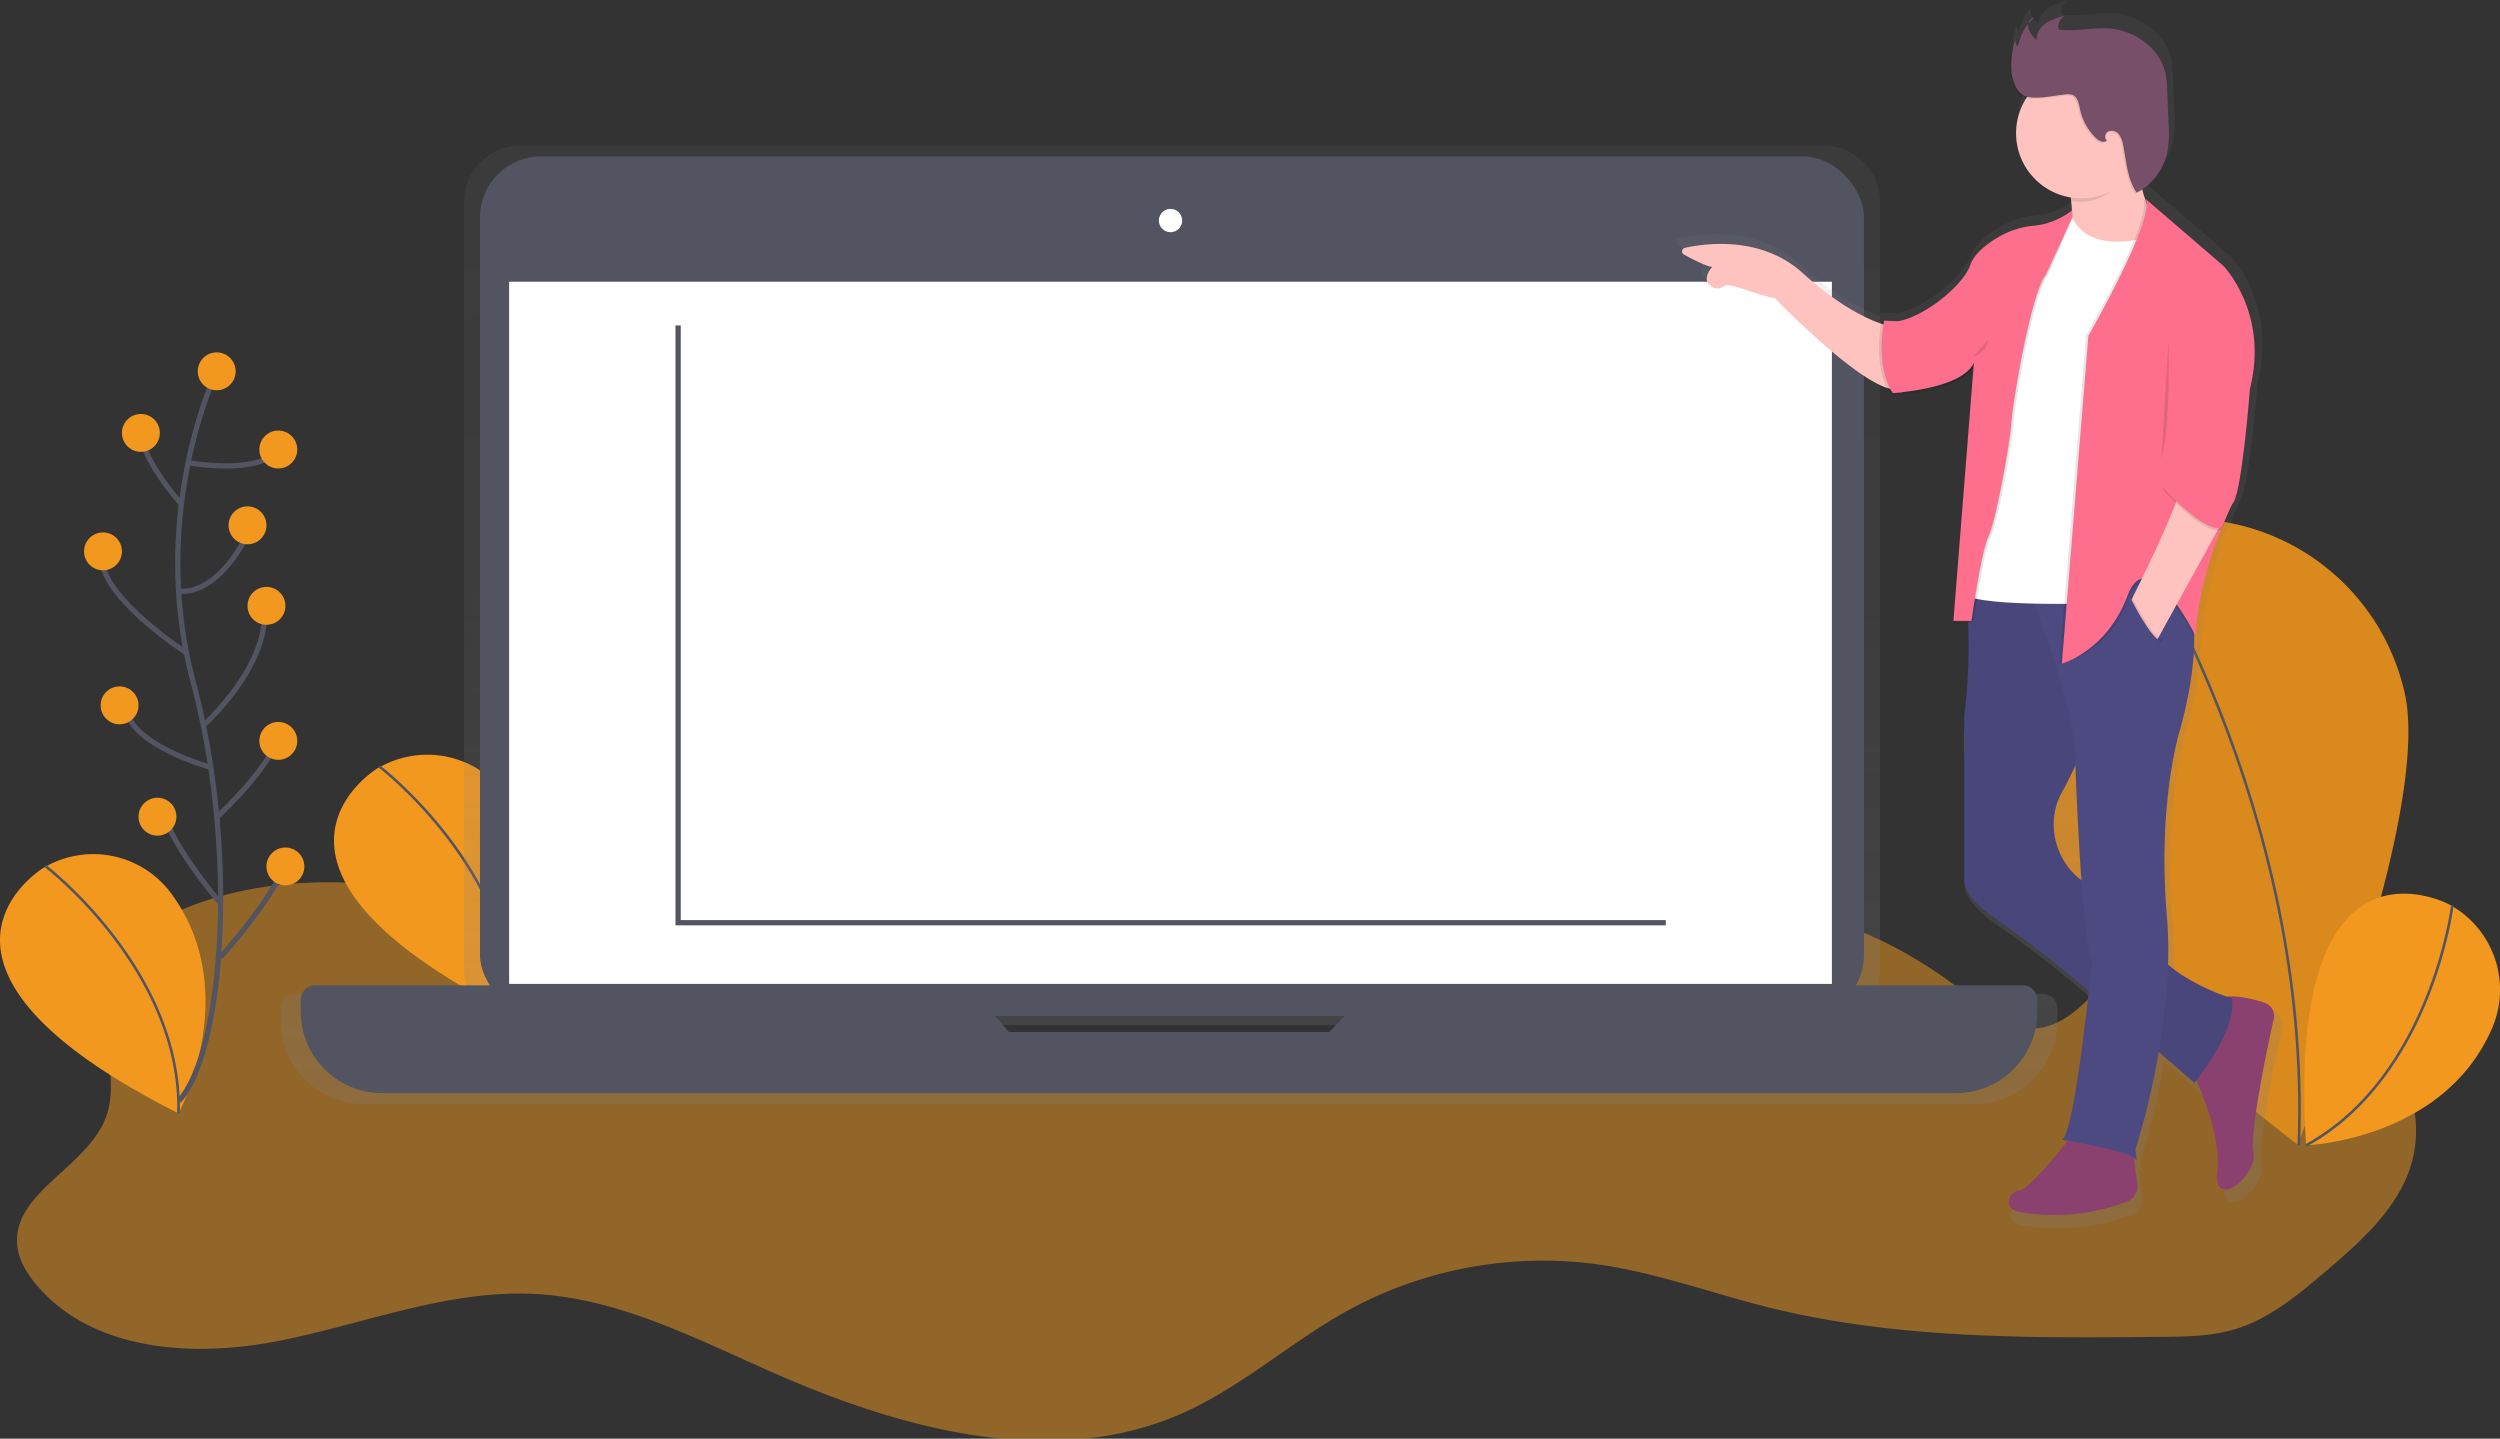 <svg id="el_0NbQvvZ5M" data-name="Layer 1" xmlns="http://www.w3.org/2000/svg" xmlns:xlink="http://www.w3.org/1999/xlink" viewBox="0 0 954 549"><rect x="0" y="0" width="954" height="549" fill="#333333" stroke="none"/><style>@-webkit-keyframes kf_el_eRJEg-M1Q35_an_cRbx88FS3t{0%{stroke-dasharray: 347.83;}100%{stroke-dasharray: 347.83;}}@keyframes kf_el_eRJEg-M1Q35_an_cRbx88FS3t{0%{stroke-dasharray: 347.83;}100%{stroke-dasharray: 347.83;}}@-webkit-keyframes kf_el_eRJEg-M1Q35_an_X4E6efjY0{0%{stroke-dashoffset: 347.83;}100%{stroke-dashoffset: 0;}}@keyframes kf_el_eRJEg-M1Q35_an_X4E6efjY0{0%{stroke-dashoffset: 347.83;}100%{stroke-dashoffset: 0;}}@-webkit-keyframes kf_el_u8LuNkoEQ6x_an_myJUVVR15{66.67%{opacity: 0;}100%{opacity: 1;}0%{opacity: 0;}}@keyframes kf_el_u8LuNkoEQ6x_an_myJUVVR15{66.67%{opacity: 0;}100%{opacity: 1;}0%{opacity: 0;}}@-webkit-keyframes kf_el_Ke9AipZWX5S_an_byUu6lIMs{50%{opacity: 0;}83.33%{opacity: 1;}0%{opacity: 0;}100%{opacity: 1;}}@keyframes kf_el_Ke9AipZWX5S_an_byUu6lIMs{50%{opacity: 0;}83.33%{opacity: 1;}0%{opacity: 0;}100%{opacity: 1;}}@-webkit-keyframes kf_el_v--qBGR1QCr_an_IK7PtfX4n{33.33%{opacity: 0;}66.67%{opacity: 1;}0%{opacity: 0;}100%{opacity: 1;}}@keyframes kf_el_v--qBGR1QCr_an_IK7PtfX4n{33.33%{opacity: 0;}66.67%{opacity: 1;}0%{opacity: 0;}100%{opacity: 1;}}@-webkit-keyframes kf_el_IKl0Md_MscA_an_Ub6OR2nRR{16.67%{opacity: 0;}50%{opacity: 1;}0%{opacity: 0;}100%{opacity: 1;}}@keyframes kf_el_IKl0Md_MscA_an_Ub6OR2nRR{16.67%{opacity: 0;}50%{opacity: 1;}0%{opacity: 0;}100%{opacity: 1;}}@-webkit-keyframes kf_el_FemWdPRahNv_an_8K6UTBoeV{0%{opacity: 0;}33.33%{opacity: 1;}100%{opacity: 1;}}@keyframes kf_el_FemWdPRahNv_an_8K6UTBoeV{0%{opacity: 0;}33.33%{opacity: 1;}100%{opacity: 1;}}@-webkit-keyframes kf_el_MzQfI3OqNOr_an_5FpyJCHhH{66.67%{-webkit-transform: translate(578.415px, 343.21px) scale(1, 0) translate(-578.415px, -343.21px);transform: translate(578.415px, 343.21px) scale(1, 0) translate(-578.415px, -343.21px);}100%{-webkit-transform: translate(578.415px, 343.21px) scale(1, 1) translate(-578.415px, -343.21px);transform: translate(578.415px, 343.21px) scale(1, 1) translate(-578.415px, -343.21px);}0%{-webkit-transform: translate(578.415px, 343.21px) scale(1, 0) translate(-578.415px, -343.21px);transform: translate(578.415px, 343.21px) scale(1, 0) translate(-578.415px, -343.21px);}}@keyframes kf_el_MzQfI3OqNOr_an_5FpyJCHhH{66.67%{-webkit-transform: translate(578.415px, 343.21px) scale(1, 0) translate(-578.415px, -343.21px);transform: translate(578.415px, 343.21px) scale(1, 0) translate(-578.415px, -343.21px);}100%{-webkit-transform: translate(578.415px, 343.21px) scale(1, 1) translate(-578.415px, -343.21px);transform: translate(578.415px, 343.21px) scale(1, 1) translate(-578.415px, -343.21px);}0%{-webkit-transform: translate(578.415px, 343.21px) scale(1, 0) translate(-578.415px, -343.21px);transform: translate(578.415px, 343.21px) scale(1, 0) translate(-578.415px, -343.21px);}}@-webkit-keyframes kf_el_gAG2hKglV8d_an_XGbfloQw7{50%{-webkit-transform: translate(511.705px, 343.22px) scale(1, 0) translate(-511.705px, -343.22px);transform: translate(511.705px, 343.22px) scale(1, 0) translate(-511.705px, -343.22px);}83.33%{-webkit-transform: translate(511.705px, 343.22px) scale(1, 1) translate(-511.705px, -343.22px);transform: translate(511.705px, 343.22px) scale(1, 1) translate(-511.705px, -343.22px);}0%{-webkit-transform: translate(511.705px, 343.22px) scale(1, 0) translate(-511.705px, -343.22px);transform: translate(511.705px, 343.22px) scale(1, 0) translate(-511.705px, -343.22px);}100%{-webkit-transform: translate(511.705px, 343.22px) scale(1, 1) translate(-511.705px, -343.22px);transform: translate(511.705px, 343.22px) scale(1, 1) translate(-511.705px, -343.22px);}}@keyframes kf_el_gAG2hKglV8d_an_XGbfloQw7{50%{-webkit-transform: translate(511.705px, 343.22px) scale(1, 0) translate(-511.705px, -343.22px);transform: translate(511.705px, 343.22px) scale(1, 0) translate(-511.705px, -343.22px);}83.33%{-webkit-transform: translate(511.705px, 343.22px) scale(1, 1) translate(-511.705px, -343.22px);transform: translate(511.705px, 343.22px) scale(1, 1) translate(-511.705px, -343.22px);}0%{-webkit-transform: translate(511.705px, 343.22px) scale(1, 0) translate(-511.705px, -343.22px);transform: translate(511.705px, 343.22px) scale(1, 0) translate(-511.705px, -343.22px);}100%{-webkit-transform: translate(511.705px, 343.22px) scale(1, 1) translate(-511.705px, -343.22px);transform: translate(511.705px, 343.22px) scale(1, 1) translate(-511.705px, -343.22px);}}@-webkit-keyframes kf_el_j9f-JJDhKqP_an_00A7qCvEa{33.33%{-webkit-transform: translate(444.995px, 343.21px) scale(1, 0) translate(-444.995px, -343.21px);transform: translate(444.995px, 343.21px) scale(1, 0) translate(-444.995px, -343.21px);}66.67%{-webkit-transform: translate(444.995px, 343.21px) scale(1, 1) translate(-444.995px, -343.21px);transform: translate(444.995px, 343.21px) scale(1, 1) translate(-444.995px, -343.21px);}0%{-webkit-transform: translate(444.995px, 343.21px) scale(1, 0) translate(-444.995px, -343.21px);transform: translate(444.995px, 343.21px) scale(1, 0) translate(-444.995px, -343.21px);}100%{-webkit-transform: translate(444.995px, 343.21px) scale(1, 1) translate(-444.995px, -343.21px);transform: translate(444.995px, 343.21px) scale(1, 1) translate(-444.995px, -343.21px);}}@keyframes kf_el_j9f-JJDhKqP_an_00A7qCvEa{33.33%{-webkit-transform: translate(444.995px, 343.21px) scale(1, 0) translate(-444.995px, -343.21px);transform: translate(444.995px, 343.21px) scale(1, 0) translate(-444.995px, -343.21px);}66.67%{-webkit-transform: translate(444.995px, 343.21px) scale(1, 1) translate(-444.995px, -343.21px);transform: translate(444.995px, 343.21px) scale(1, 1) translate(-444.995px, -343.21px);}0%{-webkit-transform: translate(444.995px, 343.21px) scale(1, 0) translate(-444.995px, -343.21px);transform: translate(444.995px, 343.21px) scale(1, 0) translate(-444.995px, -343.21px);}100%{-webkit-transform: translate(444.995px, 343.21px) scale(1, 1) translate(-444.995px, -343.21px);transform: translate(444.995px, 343.21px) scale(1, 1) translate(-444.995px, -343.21px);}}@-webkit-keyframes kf_el__3MWst4fam2_an_mq9tVsVFO{16.67%{-webkit-transform: translate(378.285px, 343.22px) scale(1, 0) translate(-378.285px, -343.22px);transform: translate(378.285px, 343.22px) scale(1, 0) translate(-378.285px, -343.22px);}50%{-webkit-transform: translate(378.285px, 343.22px) scale(1, 1) translate(-378.285px, -343.22px);transform: translate(378.285px, 343.22px) scale(1, 1) translate(-378.285px, -343.22px);}0%{-webkit-transform: translate(378.285px, 343.22px) scale(1, 0) translate(-378.285px, -343.22px);transform: translate(378.285px, 343.22px) scale(1, 0) translate(-378.285px, -343.22px);}100%{-webkit-transform: translate(378.285px, 343.22px) scale(1, 1) translate(-378.285px, -343.22px);transform: translate(378.285px, 343.22px) scale(1, 1) translate(-378.285px, -343.22px);}}@keyframes kf_el__3MWst4fam2_an_mq9tVsVFO{16.67%{-webkit-transform: translate(378.285px, 343.22px) scale(1, 0) translate(-378.285px, -343.22px);transform: translate(378.285px, 343.22px) scale(1, 0) translate(-378.285px, -343.22px);}50%{-webkit-transform: translate(378.285px, 343.22px) scale(1, 1) translate(-378.285px, -343.22px);transform: translate(378.285px, 343.22px) scale(1, 1) translate(-378.285px, -343.22px);}0%{-webkit-transform: translate(378.285px, 343.22px) scale(1, 0) translate(-378.285px, -343.22px);transform: translate(378.285px, 343.22px) scale(1, 0) translate(-378.285px, -343.22px);}100%{-webkit-transform: translate(378.285px, 343.22px) scale(1, 1) translate(-378.285px, -343.22px);transform: translate(378.285px, 343.22px) scale(1, 1) translate(-378.285px, -343.22px);}}@-webkit-keyframes kf_el_e3_Afa7IA45_an_iDiAu8ugJ{0%{-webkit-transform: translate(311.575px, 343.22px) scale(1, 0) translate(-311.575px, -343.22px);transform: translate(311.575px, 343.22px) scale(1, 0) translate(-311.575px, -343.22px);}33.33%{-webkit-transform: translate(311.575px, 343.22px) scale(1, 1) translate(-311.575px, -343.22px);transform: translate(311.575px, 343.22px) scale(1, 1) translate(-311.575px, -343.22px);}100%{-webkit-transform: translate(311.575px, 343.22px) scale(1, 1) translate(-311.575px, -343.22px);transform: translate(311.575px, 343.22px) scale(1, 1) translate(-311.575px, -343.22px);}}@keyframes kf_el_e3_Afa7IA45_an_iDiAu8ugJ{0%{-webkit-transform: translate(311.575px, 343.22px) scale(1, 0) translate(-311.575px, -343.22px);transform: translate(311.575px, 343.22px) scale(1, 0) translate(-311.575px, -343.22px);}33.33%{-webkit-transform: translate(311.575px, 343.22px) scale(1, 1) translate(-311.575px, -343.22px);transform: translate(311.575px, 343.22px) scale(1, 1) translate(-311.575px, -343.22px);}100%{-webkit-transform: translate(311.575px, 343.22px) scale(1, 1) translate(-311.575px, -343.22px);transform: translate(311.575px, 343.22px) scale(1, 1) translate(-311.575px, -343.22px);}}#el_0NbQvvZ5M *{-webkit-animation-duration: 1s;animation-duration: 1s;-webkit-animation-iteration-count: 1;animation-iteration-count: 1;-webkit-animation-timing-function: cubic-bezier(0, 0, 1, 1);animation-timing-function: cubic-bezier(0, 0, 1, 1);}#el_uKqLq8O6Cq{-webkit-transform: translate(-123px, -175.07px);transform: translate(-123px, -175.07px);fill: #f2981f;opacity: 0.5;}#el_4lfYunzK6c{-webkit-transform: translate(-123px, -175.07px);transform: translate(-123px, -175.07px);fill: #f2981f;}#el_dxm9TvcWwK{-webkit-transform: translate(-123px, -175.07px);transform: translate(-123px, -175.07px);fill: none;stroke: #535461;}#el_a8fX_FGU_E{-webkit-transform: translate(-123px, -175.07px);transform: translate(-123px, -175.07px);fill: #f2981f;}#el_ulNkYVXwNF{-webkit-transform: translate(-123px, -175.07px);transform: translate(-123px, -175.07px);opacity: 0.1;}#el_7jbGMmCEQc{-webkit-transform: translate(-123px, -175.07px);transform: translate(-123px, -175.07px);fill: none;stroke: #535461;}#el_8oG8wpNX5P{-webkit-transform: translate(-123px, -175.07px);transform: translate(-123px, -175.07px);fill: #f2981f;}#el_q9CT6nC1DR{-webkit-transform: translate(-123px, -175.07px);transform: translate(-123px, -175.07px);fill: none;stroke: #535461;}#el_8iAQbiBPJu{-webkit-transform: translate(-123px, -175.07px);transform: translate(-123px, -175.07px);fill: #f2981f;}#el_8uLQRLt0Az{-webkit-transform: translate(-123px, -175.07px);transform: translate(-123px, -175.07px);fill: none;stroke: #535461;}#el_tFkiDOVbU7{-webkit-transform: translate(-123px, -175.07px);transform: translate(-123px, -175.07px);fill: url(#6beaf3f8-3e45-4d0f-940e-4f825d2ab248);}#el_mn7vinAUqB{fill: #535461;}#el_VHYE8UMI2S{fill: #fff;}#el_lkCVm8B15U{fill: #fff;}#el_ZAtVWUoSwM{-webkit-transform: translate(-123px, -175.07px);transform: translate(-123px, -175.07px);fill: #535461;}#el_0hPtxFR8R1a{fill: none;stroke: #535461;stroke-width: 2;}#el_e3_Afa7IA45{fill: #f2981f;opacity: 0.5;}#el__3MWst4fam2{fill: #f2981f;opacity: 0.7;}#el_j9f-JJDhKqP{fill: #f2981f;opacity: 0.5;}#el_gAG2hKglV8d{fill: #f2981f;opacity: 0.8;}#el_MzQfI3OqNOr{fill: #f2981f;}#el_eRJEg-M1Q35{fill: none;stroke: #535461;stroke-width: 2;-webkit-animation-fill-mode: forwards, forwards;animation-fill-mode: forwards, forwards;stroke-dashoffset: 347.83;-webkit-animation-name: kf_el_eRJEg-M1Q35_an_X4E6efjY0, kf_el_eRJEg-M1Q35_an_cRbx88FS3t;animation-name: kf_el_eRJEg-M1Q35_an_X4E6efjY0, kf_el_eRJEg-M1Q35_an_cRbx88FS3t;-webkit-animation-timing-function: cubic-bezier(0, 0, 0.58, 1), cubic-bezier(0, 0, 0.58, 1);animation-timing-function: cubic-bezier(0, 0, 0.58, 1), cubic-bezier(0, 0, 0.58, 1);stroke-dasharray: 347.83;}#el_FemWdPRahNv{fill: #f2981f;-webkit-animation-fill-mode: forwards;animation-fill-mode: forwards;opacity: 0;-webkit-animation-name: kf_el_FemWdPRahNv_an_8K6UTBoeV;animation-name: kf_el_FemWdPRahNv_an_8K6UTBoeV;-webkit-animation-timing-function: cubic-bezier(0, 0, 0.58, 1);animation-timing-function: cubic-bezier(0, 0, 0.58, 1);}#el_v--qBGR1QCr{fill: #f2981f;-webkit-animation-fill-mode: forwards;animation-fill-mode: forwards;opacity: 0;-webkit-animation-name: kf_el_v--qBGR1QCr_an_IK7PtfX4n;animation-name: kf_el_v--qBGR1QCr_an_IK7PtfX4n;-webkit-animation-timing-function: cubic-bezier(0, 0, 0.58, 1);animation-timing-function: cubic-bezier(0, 0, 0.58, 1);}#el_Ke9AipZWX5S{fill: #f2981f;-webkit-animation-fill-mode: forwards;animation-fill-mode: forwards;opacity: 0;-webkit-animation-name: kf_el_Ke9AipZWX5S_an_byUu6lIMs;animation-name: kf_el_Ke9AipZWX5S_an_byUu6lIMs;-webkit-animation-timing-function: cubic-bezier(0, 0, 0.58, 1);animation-timing-function: cubic-bezier(0, 0, 0.58, 1);}#el_IKl0Md_MscA{fill: #f2981f;-webkit-animation-fill-mode: forwards;animation-fill-mode: forwards;opacity: 0;-webkit-animation-name: kf_el_IKl0Md_MscA_an_Ub6OR2nRR;animation-name: kf_el_IKl0Md_MscA_an_Ub6OR2nRR;-webkit-animation-timing-function: cubic-bezier(0, 0, 0.58, 1);animation-timing-function: cubic-bezier(0, 0, 0.58, 1);}#el_u8LuNkoEQ6x{fill: #f2981f;-webkit-animation-fill-mode: forwards;animation-fill-mode: forwards;opacity: 0;-webkit-animation-name: kf_el_u8LuNkoEQ6x_an_myJUVVR15;animation-name: kf_el_u8LuNkoEQ6x_an_myJUVVR15;-webkit-animation-timing-function: cubic-bezier(0, 0, 0.58, 1);animation-timing-function: cubic-bezier(0, 0, 0.58, 1);}#el_O-UT_ej8mS_{-webkit-transform: translate(-123px, -175.07px);transform: translate(-123px, -175.07px);fill: url(#618658e0-5682-4211-900b-639feb09c488);}#el_JsFzufIo9QB{-webkit-transform: translate(-123px, -175.07px);transform: translate(-123px, -175.07px);fill: #fec3be;}#el_Srw1bYz3oFu{-webkit-transform: translate(-123px, -175.07px);transform: translate(-123px, -175.07px);fill: #fec3be;}#el_YE1UuA7VyAk{-webkit-transform: translate(-123px, -175.07px);transform: translate(-123px, -175.07px);fill: #8b416f;}#el_hAJuo-BSx0A{-webkit-transform: translate(-123px, -175.07px);transform: translate(-123px, -175.07px);fill: #8b416f;}#el_4NId3TA3ysN{-webkit-transform: translate(-123px, -175.07px);transform: translate(-123px, -175.07px);fill: #4d4981;}#el_RFWmMVTYICC{-webkit-transform: translate(-123px, -175.07px);transform: translate(-123px, -175.07px);opacity: 0.05;}#el_maFeTH-Dt9V{-webkit-transform: translate(-123px, -175.07px);transform: translate(-123px, -175.07px);fill: #4d4981;}#el_QYZLKRorUtC{-webkit-transform: translate(-123px, -175.07px);transform: translate(-123px, -175.07px);fill: #fff;}#el_RfLgxgmC6Qj{-webkit-transform: translate(-123px, -175.07px);transform: translate(-123px, -175.07px);opacity: 0.1;}#el_XH3nLK_Xlow{-webkit-transform: translate(-123px, -175.07px);transform: translate(-123px, -175.07px);opacity: 0.1;}#el_RLUaJxK-__-{-webkit-transform: translate(-123px, -175.07px);transform: translate(-123px, -175.07px);fill: #fd6f8d;}#el_yrJ02Y8GyQo{-webkit-transform: translate(-123px, -175.07px);transform: translate(-123px, -175.07px);opacity: 0.1;}#el_6q0HDCLSuxV{fill: #fec3be;}#el_Mm2nAJSobe2{-webkit-transform: translate(-123px, -175.07px);transform: translate(-123px, -175.07px);opacity: 0.1;}#el_bWG3d9nVxvB{-webkit-transform: translate(-123px, -175.07px);transform: translate(-123px, -175.07px);fill: #784f69;}#el_HDgsMiBLzdx{-webkit-transform: translate(-123px, -175.07px);transform: translate(-123px, -175.07px);opacity: 0.1;}#el_HtuvDnMTlHv{-webkit-transform: translate(-123px, -175.07px);transform: translate(-123px, -175.07px);fill: #fd6f8d;}#el_sYhkm8PzX1K{-webkit-transform: translate(-123px, -175.07px);transform: translate(-123px, -175.07px);opacity: 0.1;}#el_0FqguPFMmlw{-webkit-transform: translate(-123px, -175.07px);transform: translate(-123px, -175.07px);fill: #fd6f8d;}#el_l4A2TLAnngt{-webkit-transform: translate(-123px, -175.07px);transform: translate(-123px, -175.07px);fill: #fec3be;}#el_YjgMaPfbsZE{-webkit-transform: translate(-123px, -175.07px);transform: translate(-123px, -175.07px);opacity: 0.1;}#el_iZiG-j_6Wbc{-webkit-transform: translate(-123px, -175.07px);transform: translate(-123px, -175.07px);fill: #fd6f8d;}#el_73-vRu5j6qT{-webkit-transform: translate(-123px, -175.07px);transform: translate(-123px, -175.07px);opacity: 0.1;}#el_KUrD5P1q5mO{-webkit-transform: translate(-123px, -175.07px);transform: translate(-123px, -175.07px);fill: #4d4981;}#el_r1mgo8x1adR{-webkit-transform: translate(-123px, -175.07px);transform: translate(-123px, -175.07px);opacity: 0.1;}#el_fx2kdLxlO7Z{-webkit-transform: translate(-123px, -175.07px);transform: translate(-123px, -175.07px);opacity: 0.1;}#el_S4ldkJ2Uc_Y{-webkit-transform: translate(-123px, -175.07px);transform: translate(-123px, -175.07px);fill: none;stroke: #535461;stroke-width: 2;}#el_TPSDMtx91-J{fill: #f2981f;}#el_CJnKxeW9k4z{-webkit-transform: translate(-123px, -175.07px);transform: translate(-123px, -175.07px);fill: none;stroke: #535461;stroke-width: 2;}#el_9ihXbRi1d9P{-webkit-transform: translate(-123px, -175.07px);transform: translate(-123px, -175.07px);fill: none;stroke: #535461;stroke-width: 2;}#el_u7NY-tnjs6B{-webkit-transform: translate(-123px, -175.07px);transform: translate(-123px, -175.07px);fill: none;stroke: #535461;stroke-width: 2;}#el_J-GSPkcleMR{-webkit-transform: translate(-123px, -175.07px);transform: translate(-123px, -175.07px);fill: none;stroke: #535461;stroke-width: 2;}#el_5cipkEcdmHL{-webkit-transform: translate(-123px, -175.07px);transform: translate(-123px, -175.07px);fill: none;stroke: #535461;stroke-width: 2;}#el_i7aoP0i3qUk{-webkit-transform: translate(-123px, -175.07px);transform: translate(-123px, -175.07px);fill: none;stroke: #535461;stroke-width: 2;}#el_UH-1DsbN78R{-webkit-transform: translate(-123px, -175.07px);transform: translate(-123px, -175.07px);fill: none;stroke: #535461;stroke-width: 2;}#el_VR-bUGu5kiQ{-webkit-transform: translate(-123px, -175.07px);transform: translate(-123px, -175.07px);fill: none;stroke: #535461;stroke-width: 2;}#el_uGEzPd6HIHm{-webkit-transform: translate(-123px, -175.07px);transform: translate(-123px, -175.07px);fill: none;stroke: #535461;stroke-width: 2;}#el_8Sm5ybz6L_x{fill: #f2981f;}#el_qvyq_QOF850{fill: #f2981f;}#el_1ZWJLitcuBk{fill: #f2981f;}#el_K4HYbUpz_Cc{fill: #f2981f;}#el_tmB50hpghJd{fill: #f2981f;}#el_krJhryqM9Wz{fill: #f2981f;}#el_STLBjFma6c5{fill: #f2981f;}#el_hqrQCPfZBXl{fill: #f2981f;}#el_2FdoEW2x_4d{fill: #f2981f;}#el_e3_Afa7IA45_an_iDiAu8ugJ{-webkit-animation-fill-mode: forwards;animation-fill-mode: forwards;-webkit-transform: translate(311.575px, 343.22px) scale(1, 0) translate(-311.575px, -343.22px);transform: translate(311.575px, 343.22px) scale(1, 0) translate(-311.575px, -343.22px);-webkit-animation-name: kf_el_e3_Afa7IA45_an_iDiAu8ugJ;animation-name: kf_el_e3_Afa7IA45_an_iDiAu8ugJ;-webkit-animation-timing-function: cubic-bezier(0, 0, 0.58, 1);animation-timing-function: cubic-bezier(0, 0, 0.58, 1);}#el__3MWst4fam2_an_mq9tVsVFO{-webkit-animation-fill-mode: forwards;animation-fill-mode: forwards;-webkit-transform: translate(378.285px, 343.22px) scale(1, 0) translate(-378.285px, -343.22px);transform: translate(378.285px, 343.22px) scale(1, 0) translate(-378.285px, -343.22px);-webkit-animation-name: kf_el__3MWst4fam2_an_mq9tVsVFO;animation-name: kf_el__3MWst4fam2_an_mq9tVsVFO;-webkit-animation-timing-function: cubic-bezier(0, 0, 0.58, 1);animation-timing-function: cubic-bezier(0, 0, 0.58, 1);}#el_j9f-JJDhKqP_an_00A7qCvEa{-webkit-animation-fill-mode: forwards;animation-fill-mode: forwards;-webkit-transform: translate(444.995px, 343.21px) scale(1, 0) translate(-444.995px, -343.21px);transform: translate(444.995px, 343.21px) scale(1, 0) translate(-444.995px, -343.21px);-webkit-animation-name: kf_el_j9f-JJDhKqP_an_00A7qCvEa;animation-name: kf_el_j9f-JJDhKqP_an_00A7qCvEa;-webkit-animation-timing-function: cubic-bezier(0, 0, 0.58, 1);animation-timing-function: cubic-bezier(0, 0, 0.58, 1);}#el_gAG2hKglV8d_an_XGbfloQw7{-webkit-animation-fill-mode: forwards;animation-fill-mode: forwards;-webkit-transform: translate(511.705px, 343.22px) scale(1, 0) translate(-511.705px, -343.22px);transform: translate(511.705px, 343.22px) scale(1, 0) translate(-511.705px, -343.22px);-webkit-animation-name: kf_el_gAG2hKglV8d_an_XGbfloQw7;animation-name: kf_el_gAG2hKglV8d_an_XGbfloQw7;-webkit-animation-timing-function: cubic-bezier(0, 0, 0.58, 1);animation-timing-function: cubic-bezier(0, 0, 0.58, 1);}#el_MzQfI3OqNOr_an_5FpyJCHhH{-webkit-animation-fill-mode: forwards;animation-fill-mode: forwards;-webkit-transform: translate(578.415px, 343.21px) scale(1, 0) translate(-578.415px, -343.21px);transform: translate(578.415px, 343.21px) scale(1, 0) translate(-578.415px, -343.21px);-webkit-animation-name: kf_el_MzQfI3OqNOr_an_5FpyJCHhH;animation-name: kf_el_MzQfI3OqNOr_an_5FpyJCHhH;-webkit-animation-timing-function: cubic-bezier(0, 0, 0.58, 1);animation-timing-function: cubic-bezier(0, 0, 0.58, 1);}</style><defs><linearGradient id="6beaf3f8-3e45-4d0f-940e-4f825d2ab248" x1="569.11" y1="596.37" x2="569.11" y2="230.62" gradientUnits="userSpaceOnUse"><stop offset="0" stop-color="gray" stop-opacity="0.25"/><stop offset="0.54" stop-color="gray" stop-opacity="0.12"/><stop offset="1" stop-color="gray" stop-opacity="0.1"/></linearGradient><linearGradient id="618658e0-5682-4211-900b-639feb09c488" x1="878.33" y1="643.77" x2="878.33" y2="175.07" xlink:href="#6beaf3f8-3e45-4d0f-940e-4f825d2ab248"/></defs><title>finance</title><path d="M359.74,535.18c-57.68-19.93-123.63-36.8-177.52-8.16-6.83,3.63-13.56,8.2-17.24,15-9.72,17.89,5.73,41.09-1.8,60s-35.87,28.43-33.55,48.63c.61,5.28,3.47,10.06,6.84,14.18,21.11,25.79,59.81,28.4,92.52,22s64.7-19.67,98-18c32,1.65,61.44,17,90.76,29.92,49.43,21.84,107.16,37.51,156.55,15.56,22.63-10.06,41.34-27.19,63-39.15A155.06,155.06,0,0,1,733,657.6c22,3.1,43,10.9,64.53,16.28,48.9,12.21,99.94,11.81,150.33,11.33,9.38-.09,18.91-.2,27.9-2.88,13.31-4,24.29-13.21,34.86-22.22,13.89-11.83,28.52-24.83,33-42.52,5.29-21-5.66-43.32-21.9-57.59s-37-22.07-57.26-29.59c-5-1.84-10.34-3.71-15.46-2.32-3.36.92-6.19,3.16-8.7,5.57-14.38,13.84-26.53,37.25-46.14,33.49-7-1.34-12.73-6.21-18.27-10.71-29.58-24-69.37-42.53-105.07-29.27-26.11,9.7-44.54,34.61-71,43.4-18.82,6.26-39.27,3.55-59.07,4.77-28.8,1.76-56.83,11.94-85.67,11.32-73.54-1.58-134.81-71.9-208.05-65.2-5.74.52-12,1.84-15.52,6.38" id="el_uKqLq8O6Cq"/><path d="M267,468.29S205.89,505.18,318.58,562c0,0,24.83-46.1-2.62-83.69a37,37,0,0,0-48-10.52Z" id="el_4lfYunzK6c"/><path d="M267.73,467.52s52.32,40,50.86,94.45" stroke-miterlimit="10" id="el_dxm9TvcWwK"/><path d="M1040.15,437.56c12.38,45.27-40.43,174.24-40.43,174.24S888.6,527.67,876.21,482.4a85,85,0,1,1,163.93-44.85Z" id="el_a8fX_FGU_E"/><path d="M1040.15,437.56c12.38,45.27-40.43,174.24-40.43,174.24S888.6,527.67,876.21,482.4a85,85,0,1,1,163.93-44.85Z" id="el_ulNkYVXwNF"/><path d="M936.21,378.27s69.17,104.42,64,233.78" stroke-miterlimit="10" id="el_7jbGMmCEQc"/><path d="M1057.8,520.3s-62.72-34.12-54.78,91.83c0,0,52.32-1.87,70.89-44.55a37,37,0,0,0-15.19-46.75Z" id="el_8oG8wpNX5P"/><path d="M1058.83,520.52s-8.1,65.38-55.81,91.61" stroke-miterlimit="10" id="el_q9CT6nC1DR"/><path d="M139.56,506.26s-61.14,36.88,51.56,93.67c0,0,24.83-46.1-2.62-83.69a37,37,0,0,0-48-10.52Z" id="el_8iAQbiBPJu"/><path d="M140.26,505.49s52.32,40,50.86,94.45" stroke-miterlimit="10" id="el_8uLQRLt0Az"/><path d="M902.43,554.27H838.18a21.42,21.42,0,0,0,2.24-9.57V252.14a21.51,21.51,0,0,0-21.51-21.51H321.58a21.51,21.51,0,0,0-21.51,21.51V544.71a21.42,21.42,0,0,0,2.24,9.57H235.79A5.69,5.69,0,0,0,230.1,560v4.59a31.82,31.82,0,0,0,31.82,31.82H876.3a31.82,31.82,0,0,0,31.82-31.82V560A5.69,5.69,0,0,0,902.43,554.27Zm-395.89,18.2L501,566.22H637.78l-6.1,6.26Z" id="el_tFkiDOVbU7"/><rect x="183.16" y="59.7" width="528.12" height="327.99" rx="23.26" ry="23.26" id="el_mn7vinAUqB"/><rect x="194.28" y="107.51" width="504.77" height="267.95" id="el_VHYE8UMI2S"/><circle cx="446.67" cy="84.16" r="4.45" id="el_lkCVm8B15U"/><path d="M647.6,551.08l-17.34,17.79H508l-15.67-17.79H243.34a5.56,5.56,0,0,0-5.56,5.56v4.48a31.1,31.1,0,0,0,31.1,31.1H869.34a31.1,31.1,0,0,0,31.1-31.1v-4.48a5.56,5.56,0,0,0-5.56-5.56Z" id="el_ZAtVWUoSwM"/><polyline points="258.77 124.19 258.77 352.11 635.67 352.11" stroke-miterlimit="10" id="el_0hPtxFR8R1a"/><g id="el_e3_Afa7IA45_an_iDiAu8ugJ" data-animator-group="true" data-animator-type="2"><rect x="292.12" y="283.18" width="38.91" height="60.04" id="el_e3_Afa7IA45"/></g><g id="el__3MWst4fam2_an_mq9tVsVFO" data-animator-group="true" data-animator-type="2"><rect x="358.83" y="229.81" width="38.91" height="113.41" id="el__3MWst4fam2"/></g><g id="el_j9f-JJDhKqP_an_00A7qCvEa" data-animator-group="true" data-animator-type="2"><rect x="425.54" y="262.05" width="38.91" height="81.16" id="el_j9f-JJDhKqP"/></g><g id="el_gAG2hKglV8d_an_XGbfloQw7" data-animator-group="true" data-animator-type="2"><rect x="492.25" y="212.02" width="38.91" height="131.2" id="el_gAG2hKglV8d"/></g><g id="el_MzQfI3OqNOr_an_5FpyJCHhH" data-animator-group="true" data-animator-type="2"><rect x="558.96" y="165.32" width="38.91" height="177.89" id="el_MzQfI3OqNOr"/></g><polyline points="311.02 246.49 378.84 185.34 445.55 243.15 511.15 173.11 577.86 145.31" stroke-miterlimit="10" id="el_eRJEg-M1Q35"/><circle cx="311.02" cy="246.49" r="7.78" id="el_FemWdPRahNv"/><circle cx="444.44" cy="242.04" r="7.78" id="el_v--qBGR1QCr"/><circle cx="512.26" cy="173.11" r="7.78" id="el_Ke9AipZWX5S"/><circle cx="378.84" cy="184.22" r="7.78" id="el_IKl0Md_MscA"/><circle cx="577.86" cy="145.31" r="7.78" id="el_u8LuNkoEQ6x"/><path d="M990.31,560.82c-4.1-1.35-10.18-2.91-15-2.36-4.59-1.67-15.38-6-22.75-12.52a164.07,164.07,0,0,0-.49-19.22c-3.77-42.87,4.71-71.13,4.71-71.13s6.66-21.56,5.93-39.45c.43.81.67,1.29.67,1.29.58-15.43,5.84-31.4,9.78-41.35a3.32,3.32,0,0,0,.44-.16L978,365.48a9.06,9.06,0,0,0,.83-1.93l.71-1.65-.21-.09c.07-.27.14-.56.21-.85h0c2.81-11.89,5-40.09,5-40.09,7.54-29.68-10.36-48-10.36-48l-30.38-26.14a3.85,3.85,0,0,1,.3,1.07l-.25-.22c-.43-1.23-.9-2.7-1.36-4.38a23.1,23.1,0,0,0,3-2.57,23.33,23.33,0,0,0,6.81-12.15,46.07,46.07,0,0,0,.45-11l-.5-12.61a40,40,0,0,0-.75-7.35c-2.29-10-12.54-17-22.83-17.46a83.45,83.45,0,0,0-9.8.52,65.93,65.93,0,0,1-8,.17,1.44,1.44,0,0,1-.86-.23,1.26,1.26,0,0,1-.37-.87,4.34,4.34,0,0,1,1.06-3.25,4,4,0,0,1,1.38-.79l-.73.17a4,4,0,0,1,1.2-.65,23.29,23.29,0,0,0-7.58,2.75,9.79,9.79,0,0,0-1.77,1.49,7.73,7.73,0,0,0-2.56,4.76,8.86,8.86,0,0,1-2.7-4,4,4,0,0,1,0-1.94q-.27.33-.52.68c0-.07,0-.14,0-.21a20.22,20.22,0,0,0-4,8.14,3.17,3.17,0,0,1-.72-2.34c-.15.47-.29.94-.42,1.41a3.26,3.26,0,0,1,0-.94,32.21,32.21,0,0,0-1.57,11.18c0,3.78,1.68,9.67,5.73,11,.21.07.42.12.64.17a25.43,25.43,0,0,0,17.15,38.84q.1.69.19,1.45l.16,0c.11,1,.2,2.1.26,3.22a21.67,21.67,0,0,1-3.34,2.68,27.54,27.54,0,0,1-11.12,3.68,33.1,33.1,0,0,0-13.37,4c-4.85,2.71-10.2,6.66-11.88,11.46-2.8,8-18.22,20.45-28.56,22l-3.68-.21-.27-.08v.07l-.9-.05-.05,0h-.24v.05l-.93-.05s-.09.43-.22,1.19c-5.2-1.79-16.25-6.75-30.63-19.8-16-14.53-37.65-11.67-46-9.84a1.43,1.43,0,0,0-.38,2.65c3.37,1.85,8.59,4.54,11,4.84,0,0-5,5.23.32,8a3.86,3.86,0,0,0,4-.39c2.58-1.89,9.75,2.39,20.14,4.62,0,0,29.32,30.34,43.88,35a20.93,20.93,0,0,0,1.11,1.93l.9-.07,0,.07H845l.11,1s22.64-1.19,30-9.41a11.79,11.79,0,0,0,1.43-1.53l-7.87,99h.07l-.07.94h5.79A218.25,218.25,0,0,1,872.89,449v64.54s-.3,5.68,11.5,14a441.06,441.06,0,0,1,35.72,27.69l1.43,1.24c-2.17,19.75-6.71,56.56-10.5,57.93l2.34.41c-4,5.07-15.36,19-18.82,19.37-4.24.47-7.07,7.07,0,8.48a79.21,79.21,0,0,0,42-4.14,6.41,6.41,0,0,0,4-6.82l-1.37-10.4a1.46,1.46,0,0,1,.6.63c.94,2.83,0-3.77,0-3.77a294.73,294.73,0,0,0,9.11-38l14,12.1s.28-.35.77-1c3.43,7.78,9.55,23.7,8.18,35.36-1.88,16,16,1.88,14.13-7.54-1.52-7.62,5.28-39.92,7.93-52A5.37,5.37,0,0,0,990.31,560.82Z" id="el_O-UT_ej8mS_"/><path d="M844,299.49s-13.34-2.3-33.12-20.24c-15.65-14.19-36.76-11.4-44.9-9.61a1.39,1.39,0,0,0-.37,2.58c3.29,1.8,8.39,4.43,10.78,4.73,0,0-4.93,5.1.31,7.83a3.77,3.77,0,0,0,3.94-.38c2.52-1.84,9.52,2.34,19.67,4.51,0,0,39.56,40.94,48.76,34Z" id="el_JsFzufIo9QB"/><path d="M912.11,243.83s3.68,15.64,0,26.68l16.56,2.3,14.72-7.36v-9.66s-6.9-14.72-5.06-31.74Z" id="el_Srw1bYz3oFu"/><path d="M959,582.83s12,23.46,10.12,39.1,15.64,1.84,13.8-7.36c-1.49-7.44,5.15-39,7.74-50.74a5.24,5.24,0,0,0-3.48-6.11c-5.53-1.82-14.79-4.05-19.44-.64C960.87,562.13,959,582.83,959,582.83Z" id="el_YE1UuA7VyAk"/><path d="M913.49,608.59s-15.64,20.24-19.78,20.7-6.9,6.9,0,8.28a77.34,77.34,0,0,0,41-4,6.26,6.26,0,0,0,3.93-6.66L936,607.21Z" id="el_hAJuo-BSx0A"/><path d="M887.73,393.78l-15,2a219.53,219.53,0,0,1-.18,52.73v63s-.29,5.55,11.23,13.62a430.67,430.67,0,0,1,34.88,27l41.74,36.16s16.56-20.24,14.26-32.2c0,0-27.6-8.74-31.28-23-2.11-8.16-12.81-15-21.57-19.3a26.82,26.82,0,0,1-14.35-30.44,23.47,23.47,0,0,1,2.35-5.91c7.36-12.88,17.94-41.86,17.94-41.86L907.51,397Z" id="el_4NId3TA3ysN"/><path d="M887.73,393.78l-15,2a219.53,219.53,0,0,1-.18,52.73v63s-.29,5.55,11.23,13.62a430.67,430.67,0,0,1,34.88,27l41.74,36.16s16.56-20.24,14.26-32.2c0,0-27.6-8.74-31.28-23-2.11-8.16-12.81-15-21.57-19.3a26.82,26.82,0,0,1-14.35-30.44,23.47,23.47,0,0,1,2.35-5.91c7.36-12.88,17.94-41.86,17.94-41.86L907.51,397Z" id="el_RFWmMVTYICC"/><path d="M909.81,610s27.14,4.6,28.06,7.36,0-3.68,0-3.68,15.64-47.38,12-89.23,4.6-69.46,4.6-69.46,9.66-31.28,4.14-49.22-63.48-10.12-63.48-10.12,20.24,47.38,19.78,69.92c0,0,2.3,68.08,6.44,75.9C921.31,541.43,914.87,608.13,909.81,610Z" id="el_maFeTH-Dt9V"/><path d="M913,255.79s2.76,17,30.36,9.66L925,405.28s-53.36,1.84-52.9-4.6l11-84.63Z" id="el_QYZLKRorUtC"/><path d="M913.72,254.87a22.42,22.42,0,0,1-13.29,6.31,32.33,32.33,0,0,0-13.06,3.88c-4.73,2.65-10,6.5-11.6,11.19-3.22,9.2-23.46,24.38-32.66,21.16l3.22,27.6s26.22-1.38,30.82-11.5L869.34,412h6.9s3.68-26.68,6.44-32.2,8.28-35.88,8.74-43.24,7.36-49.68,13.34-57l9-21.85Z" id="el_RfLgxgmC6Qj"/><path d="M913.72,256.25a28.47,28.47,0,0,1-14.21,5.85A32.33,32.33,0,0,0,886.46,266c-4.73,2.65-10,6.5-11.6,11.19-3.22,9.2-23.46,24.38-32.66,21.16l3.22,27.6s26.22-1.38,30.82-11.5l-7.82,98.43h6.9s3.68-26.68,6.44-32.2,8.28-35.88,8.74-43.24,7.36-49.68,13.34-57L913.72,259Z" id="el_XH3nLK_Xlow"/><path d="M913.72,255.33a28.47,28.47,0,0,1-14.21,5.85,32.33,32.33,0,0,0-13.06,3.88c-4.73,2.65-10,6.5-11.6,11.19-3.22,9.2-23.46,24.38-32.66,21.16l3.22,27.6s26.22-1.38,30.82-11.5L868.42,412h6.9s3.68-26.68,6.44-32.2,8.28-35.88,8.74-43.24,7.36-49.68,13.34-57l9.89-21.39Z" id="el_RLUaJxK-__-"/><path d="M937.18,237.62c-.6-4.36.6-7.08,1.15-12.19l-26.22,19.78s.63,2.67,1.11,6.58a25,25,0,0,0,4,.32C926.32,252.11,932.87,245,937.18,237.62Z" id="el_yrJ02Y8GyQo"/><circle cx="794.17" cy="50.83" r="24.84" id="el_6q0HDCLSuxV"/><path d="M890.06,201.55a31.44,31.44,0,0,1,2-12.29,3.07,3.07,0,0,0,.52,4,19.68,19.68,0,0,1,6.24-11.06c-1.77.29-2.68,2.48-2.24,4.22a9.6,9.6,0,0,0,3.07,4.32c-.15-2.63,1.59-5.09,3.79-6.53a22.74,22.74,0,0,1,7.4-2.68,4.29,4.29,0,0,0-2.84,4.4,1.23,1.23,0,0,0,.37.85,1.41,1.41,0,0,0,.84.22,64.38,64.38,0,0,0,7.77-.17,81.49,81.49,0,0,1,9.57-.51c10,.42,20.05,7.25,22.29,17a39.09,39.09,0,0,1,.73,7.18l.49,12.31a45,45,0,0,1-.44,10.76,22.8,22.8,0,0,1-11.71,15.48c-3.61-5.23-3.93-11.95-5.18-18.18a9.2,9.2,0,0,0-1.56-4,3.51,3.51,0,0,0-3.85-1.3c-1.35.54-1.93,2.6-.81,3.52-1,1.18-2.87.3-4-.75a21.48,21.48,0,0,1-6.23-11.13c-.45-2.14-.9-4.78-3-5.51a5.58,5.58,0,0,0-2.22-.15c-4.38.3-11.23,2.11-15.47.72C891.7,211,890.06,205.24,890.06,201.55Z" id="el_Mm2nAJSobe2"/><path d="M890.52,201.09a31.44,31.44,0,0,1,2-12.29,3.07,3.07,0,0,0,.52,4,19.68,19.68,0,0,1,6.24-11.06c-1.77.29-2.68,2.48-2.24,4.22a9.6,9.6,0,0,0,3.07,4.32c-.15-2.63,1.59-5.09,3.79-6.53a22.74,22.74,0,0,1,7.4-2.68,4.29,4.29,0,0,0-2.84,4.4,1.23,1.23,0,0,0,.37.85,1.41,1.41,0,0,0,.84.22,64.38,64.38,0,0,0,7.77-.17,81.49,81.49,0,0,1,9.57-.51c10,.42,20.05,7.25,22.29,17a39.09,39.09,0,0,1,.73,7.18l.49,12.31a45,45,0,0,1-.44,10.76,22.8,22.8,0,0,1-11.71,15.48c-3.61-5.23-3.93-11.95-5.18-18.18a9.2,9.2,0,0,0-1.56-4,3.51,3.51,0,0,0-3.85-1.3c-1.35.54-1.93,2.6-.81,3.52-1,1.18-2.87.3-4-.75a21.48,21.48,0,0,1-6.23-11.13c-.45-2.14-.9-4.78-3-5.51a5.58,5.58,0,0,0-2.22-.15c-4.38.3-11.23,2.11-15.47.72C892.16,210.53,890.52,204.78,890.52,201.09Z" id="el_bWG3d9nVxvB"/><path d="M841,297.42s-3.68,17,3.22,27.6l3.91-.32-2.13-27Z" id="el_HDgsMiBLzdx"/><path d="M842,297.42s-3.68,17,3.22,27.6l3.91-.32-2.13-27Z" id="el_HtuvDnMTlHv"/><path d="M940.86,251l29.67,25.53s17.48,17.94,10.12,46.92c0,0-3.22,42.32-6.9,44.16,0,0-12.88,25.76-13.8,50.14,0,0-17.25-34.73-25.07-13.57s-26,24.15-26,24.15L919,303.17S944.54,258.78,940.86,251Z" id="el_sYhkm8PzX1K"/><path d="M941.78,251l29.67,25.53s17.48,17.94,10.12,46.92c0,0-3.22,42.32-6.9,44.16,0,0-12.88,25.76-13.8,50.14,0,0-18.17-36.57-26-15.41s-25.07,26-25.07,26l10.12-125.11S945.46,258.78,941.78,251Z" id="el_0FqguPFMmlw"/><path d="M955.35,358.83s7.36-5.06,19.32,8.74l-29.44,53.36L935.34,406S956.27,364.81,955.35,358.83Z" id="el_l4A2TLAnngt"/><path d="M948.22,361.82s16.28,18.28,22.63,15.35l5.88-13.69L954.66,354Z" id="el_YjgMaPfbsZE"/><path d="M948.22,360.9s16.28,18.28,22.63,15.35l5.88-13.69-22.07-9.48Z" id="el_iZiG-j_6Wbc"/><path d="M936.34,402.51s7.75,15.88,11.88,16.8l-6,6.9-8.74-16.56Z" id="el_73-vRu5j6qT"/><path d="M935.88,403s7.75,15.88,11.88,16.8l-6,6.9L933,410.11Z" id="el_KUrD5P1q5mO"/><path d="M950.52,304.78s.92,33.12-2.76,45.54" id="el_r1mgo8x1adR"/><path d="M876,311.22s5.52-1.84,5.52-6.44" id="el_fx2kdLxlO7Z"/><path d="M205.69,316.76s-26.22,54.24-9,118.43,11.75,141-5.42,160" stroke-miterlimit="10" id="el_S4ldkJ2Uc_Y"/><circle cx="82.69" cy="141.7" r="7.23" id="el_TPSDMtx91-J"/><path d="M194.79,351.65s27.18,4.9,34.41-5" stroke-miterlimit="10" id="el_CJnKxeW9k4z"/><path d="M192.21,367.4s-16.35-18.09-15.45-28.94" stroke-miterlimit="10" id="el_9ihXbRi1d9P"/><path d="M190.82,400.54s14.87,3.92,28.44-25" stroke-miterlimit="10" id="el_u7NY-tnjs6B"/><path d="M194.79,424.64s-37-23.81-32.49-39.17" stroke-miterlimit="10" id="el_J-GSPkcleMR"/><path d="M200.57,451.89s25.92-23,23.21-45.63" stroke-miterlimit="10" id="el_5cipkEcdmHL"/><path d="M203.39,467.91s-33-9.22-32-23.68" stroke-miterlimit="10" id="el_i7aoP0i3qUk"/><path d="M205.69,487s20.79-19.26,23.5-31" stroke-miterlimit="10" id="el_UH-1DsbN78R"/><path d="M207.14,519.75s-21.33-24.9-22.24-37.55" stroke-miterlimit="10" id="el_VR-bUGu5kiQ"/><path d="M207.14,540.36s23.87-26.52,25.67-39.17" stroke-miterlimit="10" id="el_uGEzPd6HIHm"/><circle cx="53.76" cy="165.2" r="7.23" id="el_8Sm5ybz6L_x"/><circle cx="45.63" cy="269.16" r="7.23" id="el_qvyq_QOF850"/><circle cx="39.3" cy="210.4" r="7.23" id="el_1ZWJLitcuBk"/><circle cx="106.2" cy="171.53" r="7.23" id="el_K4HYbUpz_Cc"/><circle cx="106.2" cy="282.72" r="7.23" id="el_tmB50hpghJd"/><circle cx="94.45" cy="200.46" r="7.23" id="el_krJhryqM9Wz"/><circle cx="108.91" cy="330.64" r="7.23" id="el_STLBjFma6c5"/><circle cx="60.09" cy="311.65" r="7.23" id="el_hqrQCPfZBXl"/><circle cx="101.68" cy="231.19" r="7.23" id="el_2FdoEW2x_4d"/></svg>